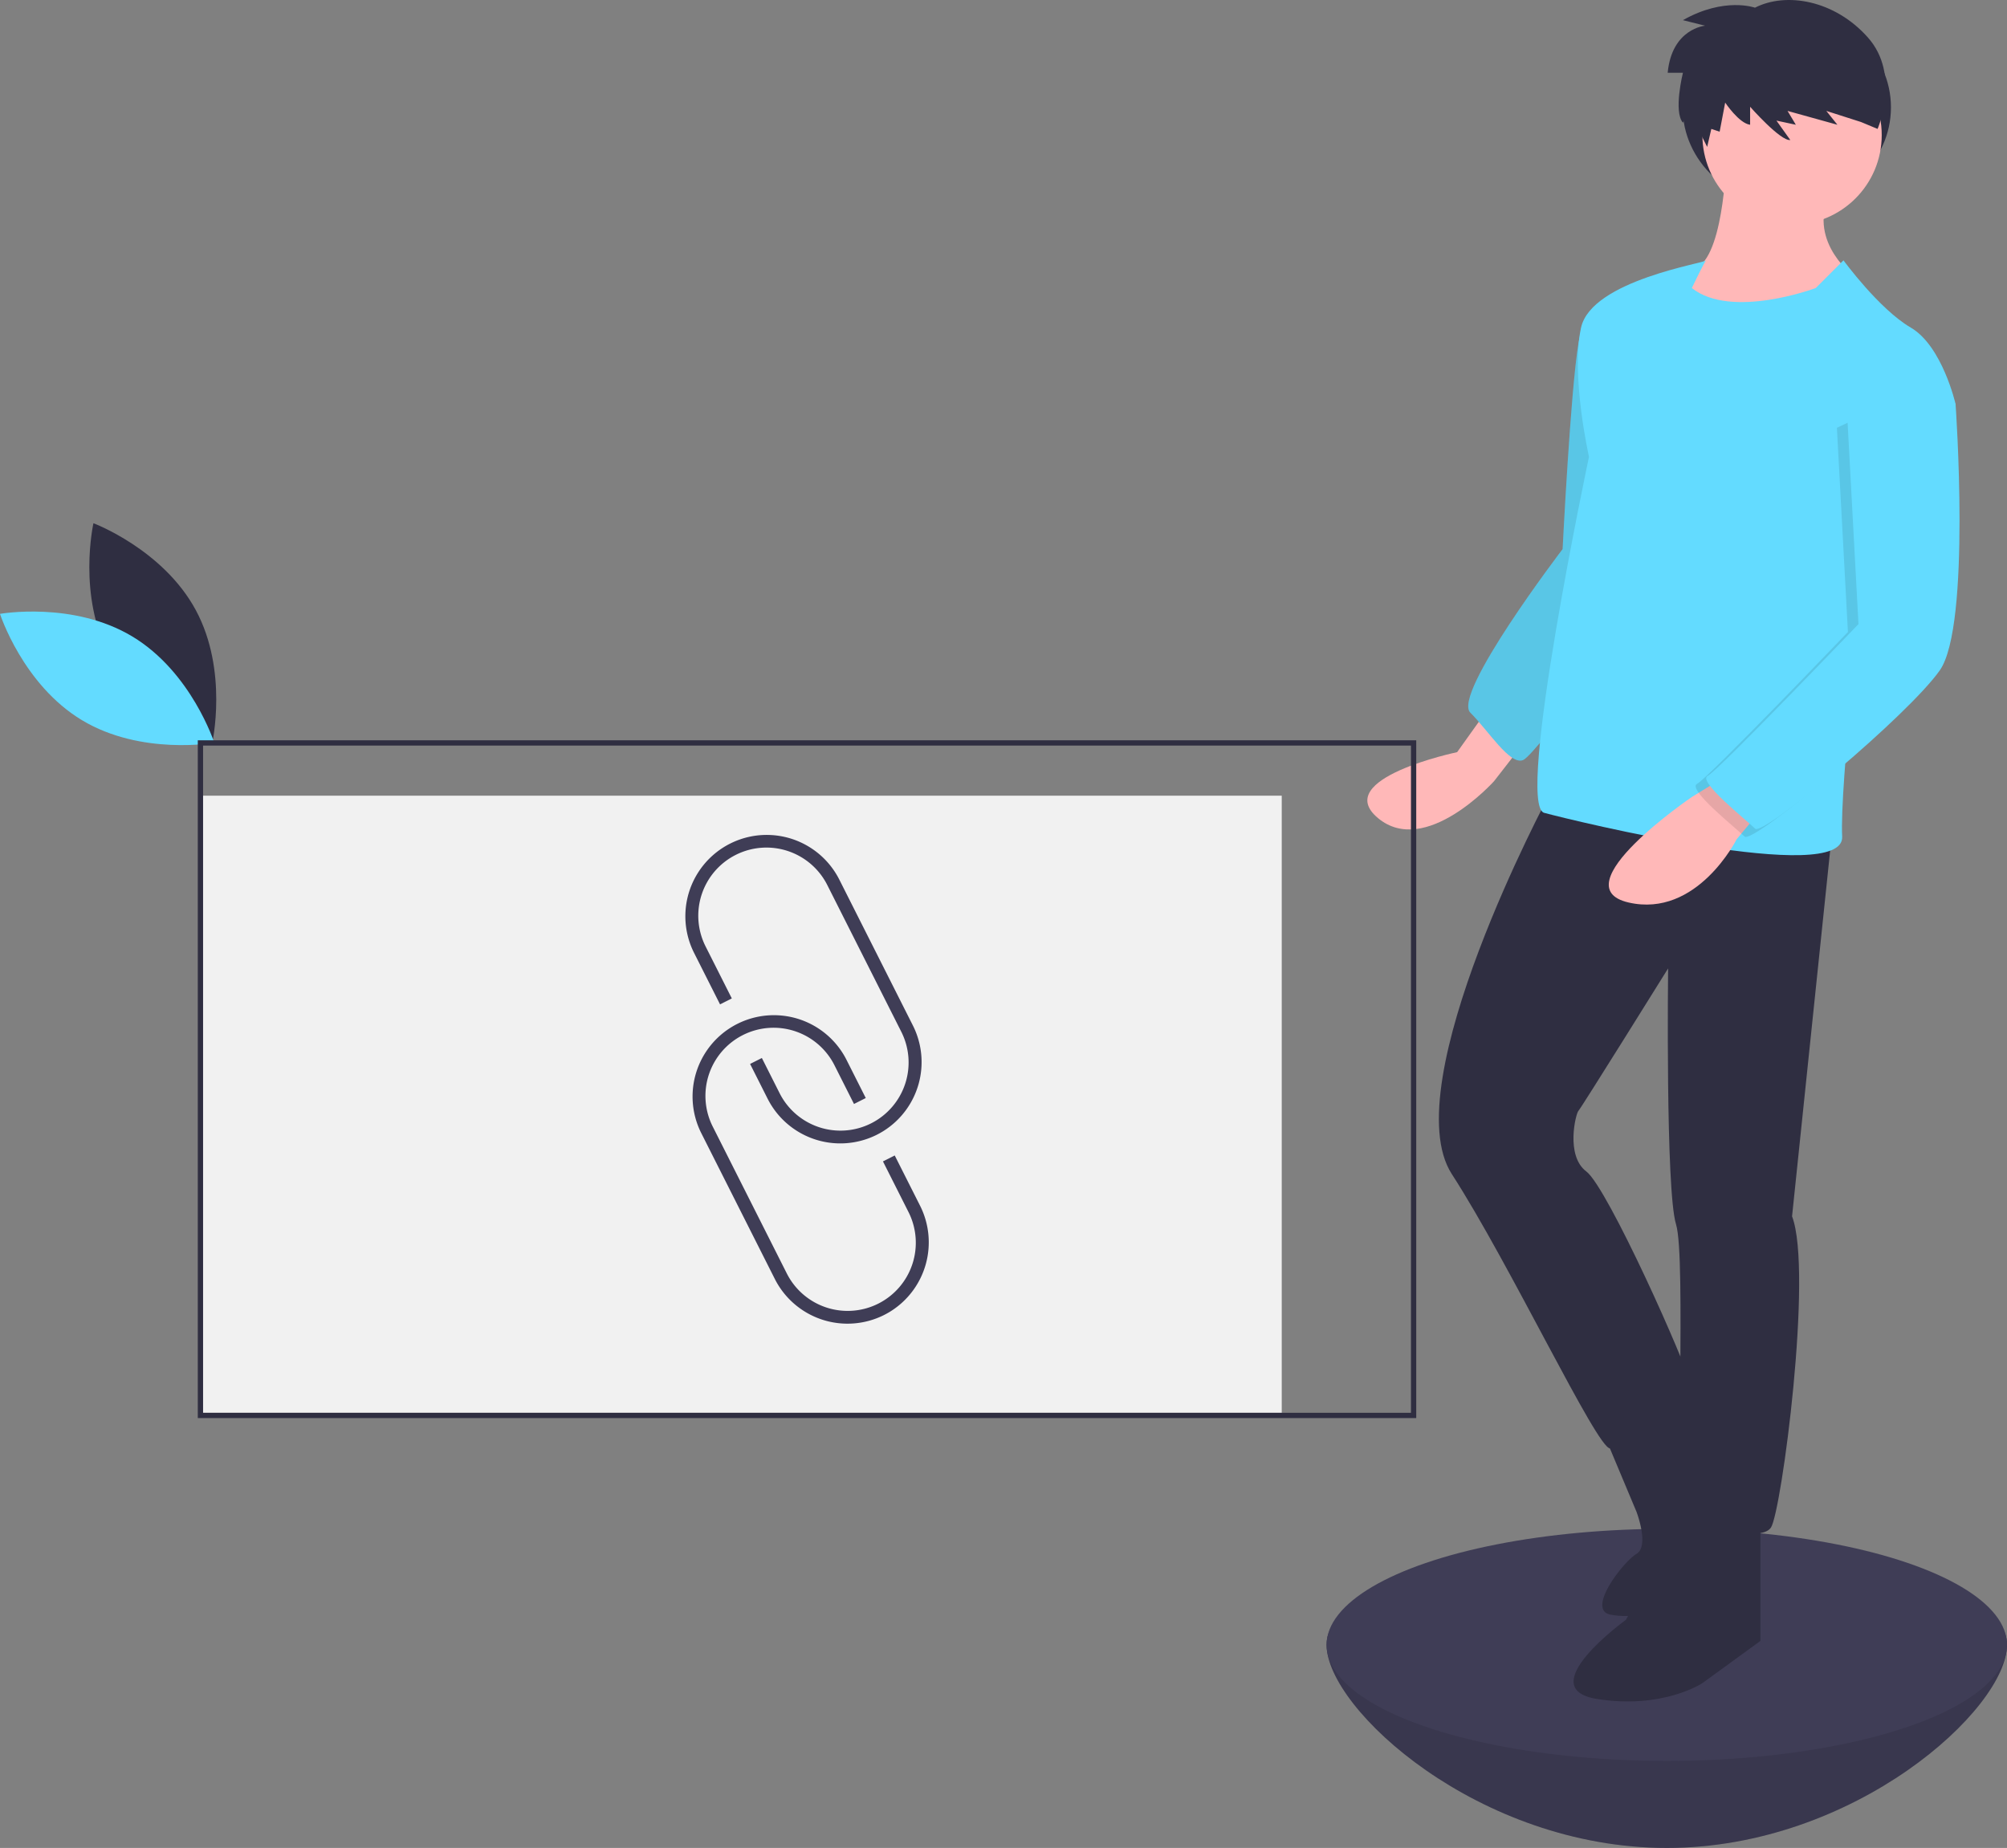 <svg data-name="Layer 1" xmlns="http://www.w3.org/2000/svg" width="761" height="700.71" viewBox="0 0 761 700.71" xmlns:xlink="http://www.w3.org/1999/xlink"><rect x="0" y="0" width="761" height="700.71" fill="#808080" stroke="none"/><title>link</title><path d="M261.134,348.568c12.428,23.049,38.806,32.944,38.806,32.944s6.227-27.475-6.201-50.524-38.806-32.944-38.806-32.944S248.706,325.519,261.134,348.568Z" transform="translate(-219.5 -99.645)" fill="#2f2e41"/><path d="M269.677,340.985c22.438,13.5,31.08,40.314,31.08,40.314s-27.738,4.927-50.177-8.573S219.5,332.412,219.5,332.412,247.238,327.485,269.677,340.985Z" transform="translate(-219.5 -99.645)" fill="#63dbff"/><path d="M980.5,723.355c0,24.301-57.755,77-129,77s-129-52.699-129-77,57.755-11,129-11S980.5,699.055,980.5,723.355Z" transform="translate(-219.5 -99.645)" fill="#3f3d56"/><path d="M980.5,723.355c0,24.301-57.755,77-129,77s-129-52.699-129-77,57.755-11,129-11S980.5,699.055,980.5,723.355Z" transform="translate(-219.5 -99.645)" opacity="0.1"/><ellipse cx="632" cy="623.71" rx="129" ry="44" fill="#3f3d56"/><rect x="76" y="301.71" width="410" height="234" fill="#f1f1f1"/><ellipse cx="677.5" cy="40.71" rx="39.5" ry="37" fill="#2f2e41"/><path d="M782,370.855l-10,14s-48,10-30,25,44-14,44-14l14-18Z" transform="translate(-219.5 -99.645)" fill="#ffb8b8"/><path d="M834,211.855s-13,0-16,18-6,78-6,78-42,55-35,62,15,20,20,18,48-61,48-61Z" transform="translate(-219.5 -99.645)" fill="#63dbff"/><path d="M834,211.855s-13,0-16,18-6,78-6,78-42,55-35,62,15,20,20,18,48-61,48-61Z" transform="translate(-219.5 -99.645)" opacity="0.1"/><path d="M874,160.855s-1,39-13,41-8,15-8,15,39,23,65,0l5-12s-18-13-10-31Z" transform="translate(-219.5 -99.645)" fill="#ffb8b8"/><path d="M807,400.855s-59,110-37,144,55,104,60,104,33-14,31-23-32-76-40-82-4-22-3-23,34-54,34-54-1,84,3,97-1,106,4,110,28,11,32,5,16-97,8-118l15-144Z" transform="translate(-219.5 -99.645)" fill="#2f2e41"/><path d="M861,667.855l-25,46s-36,26-11,30,40-6,40-6l22-16v-46Z" transform="translate(-219.5 -99.645)" fill="#2f2e41"/><path d="M827,641.855l13,31s5,13,0,16-19,21-10,23a29.299,29.299,0,0,0,5.495.546,55.566,55.566,0,0,0,40.398-16.439L884,687.855s-27.77-63.948-27.385-63.474S827,641.855,827,641.855Z" transform="translate(-219.5 -99.645)" fill="#2f2e41"/><circle cx="679.5" cy="51.21" r="34" fill="#ffb8b8"/><path d="M918.5,198.355l-10.5,10.5s-32,12-47,0c0,0,5.5-11.5,5.5-10.5s-43.5,7.5-47.5,25.5,3,49,3,49-28,132-17,135,114,28,113,9,8-97,8-97l35-67s-5-22-17-29S918.5,198.355,918.5,198.355Z" transform="translate(-219.5 -99.645)" fill="#63dbff"/><path d="M874,393.855l-13,8s-50,34-24,40,41-24,41-24l10-12Z" transform="translate(-219.5 -99.645)" fill="#ffb8b8"/><path d="M948,246.855l9,9s6,84-6,101-67,63-70,60-22-18-18-20,57.183-57.569,57.183-57.569L916,261.855Z" transform="translate(-219.5 -99.645)" opacity="0.1"/><path d="M952,243.855l9,9s6,84-6,101-67,63-70,60-22-18-18-20,57.183-57.569,57.183-57.569L920,258.855Z" transform="translate(-219.5 -99.645)" fill="#63dbff"/><path d="M884.938,102.56s-11.558-4.203-27.318,4.728l8.405,2.101s-12.608,1.051-14.184,17.862h5.779s-3.677,14.71,0,18.912l2.364-4.465,6.829,13.659,1.576-6.829,3.152,1.051,2.101-11.032s5.253,7.88,9.456,8.405v-6.829s11.558,13.134,15.235,12.608l-5.253-7.355,7.355,1.576-3.152-5.253,18.912,5.253-4.203-5.253,13.134,4.203,6.304,2.627s8.931-20.488-3.677-34.673S896.759,96.519,884.938,102.56Z" transform="translate(-219.5 -99.645)" fill="#2f2e41"/><path d="M554.598,528.438q-1.26.794-2.607,1.474a30.876,30.876,0,0,1-41.426-13.649l-6.652-13.191,4.465-2.251,6.652,13.191a25.842,25.842,0,1,0,46.146-23.274l-27.936-55.394A25.842,25.842,0,1,0,487.093,458.617l9.891,19.612-4.465,2.251L482.628,460.869a30.842,30.842,0,0,1,55.076-27.776l27.936,55.394a30.847,30.847,0,0,1-11.043,39.951Z" transform="translate(-219.5 -99.645)" fill="#3f3d56"/><path d="M557.3,596.809q-1.242.783-2.577,1.457a30.876,30.876,0,0,1-41.426-13.649l-27.936-55.394a30.842,30.842,0,0,1,55.076-27.776L547.775,516l-4.465,2.251-7.339-14.552a25.842,25.842,0,1,0-46.146,23.274l27.936,55.394a25.842,25.842,0,1,0,46.146-23.274l-9.616-19.067,4.465-2.251,9.616,19.067A30.886,30.886,0,0,1,557.3,596.809Z" transform="translate(-219.5 -99.645)" fill="#3f3d56"/><path d="M756.5,637.355h-462v-257h462Zm-460-2h458v-253h-458Z" transform="translate(-219.5 -99.645)" fill="#2f2e41"/></svg>